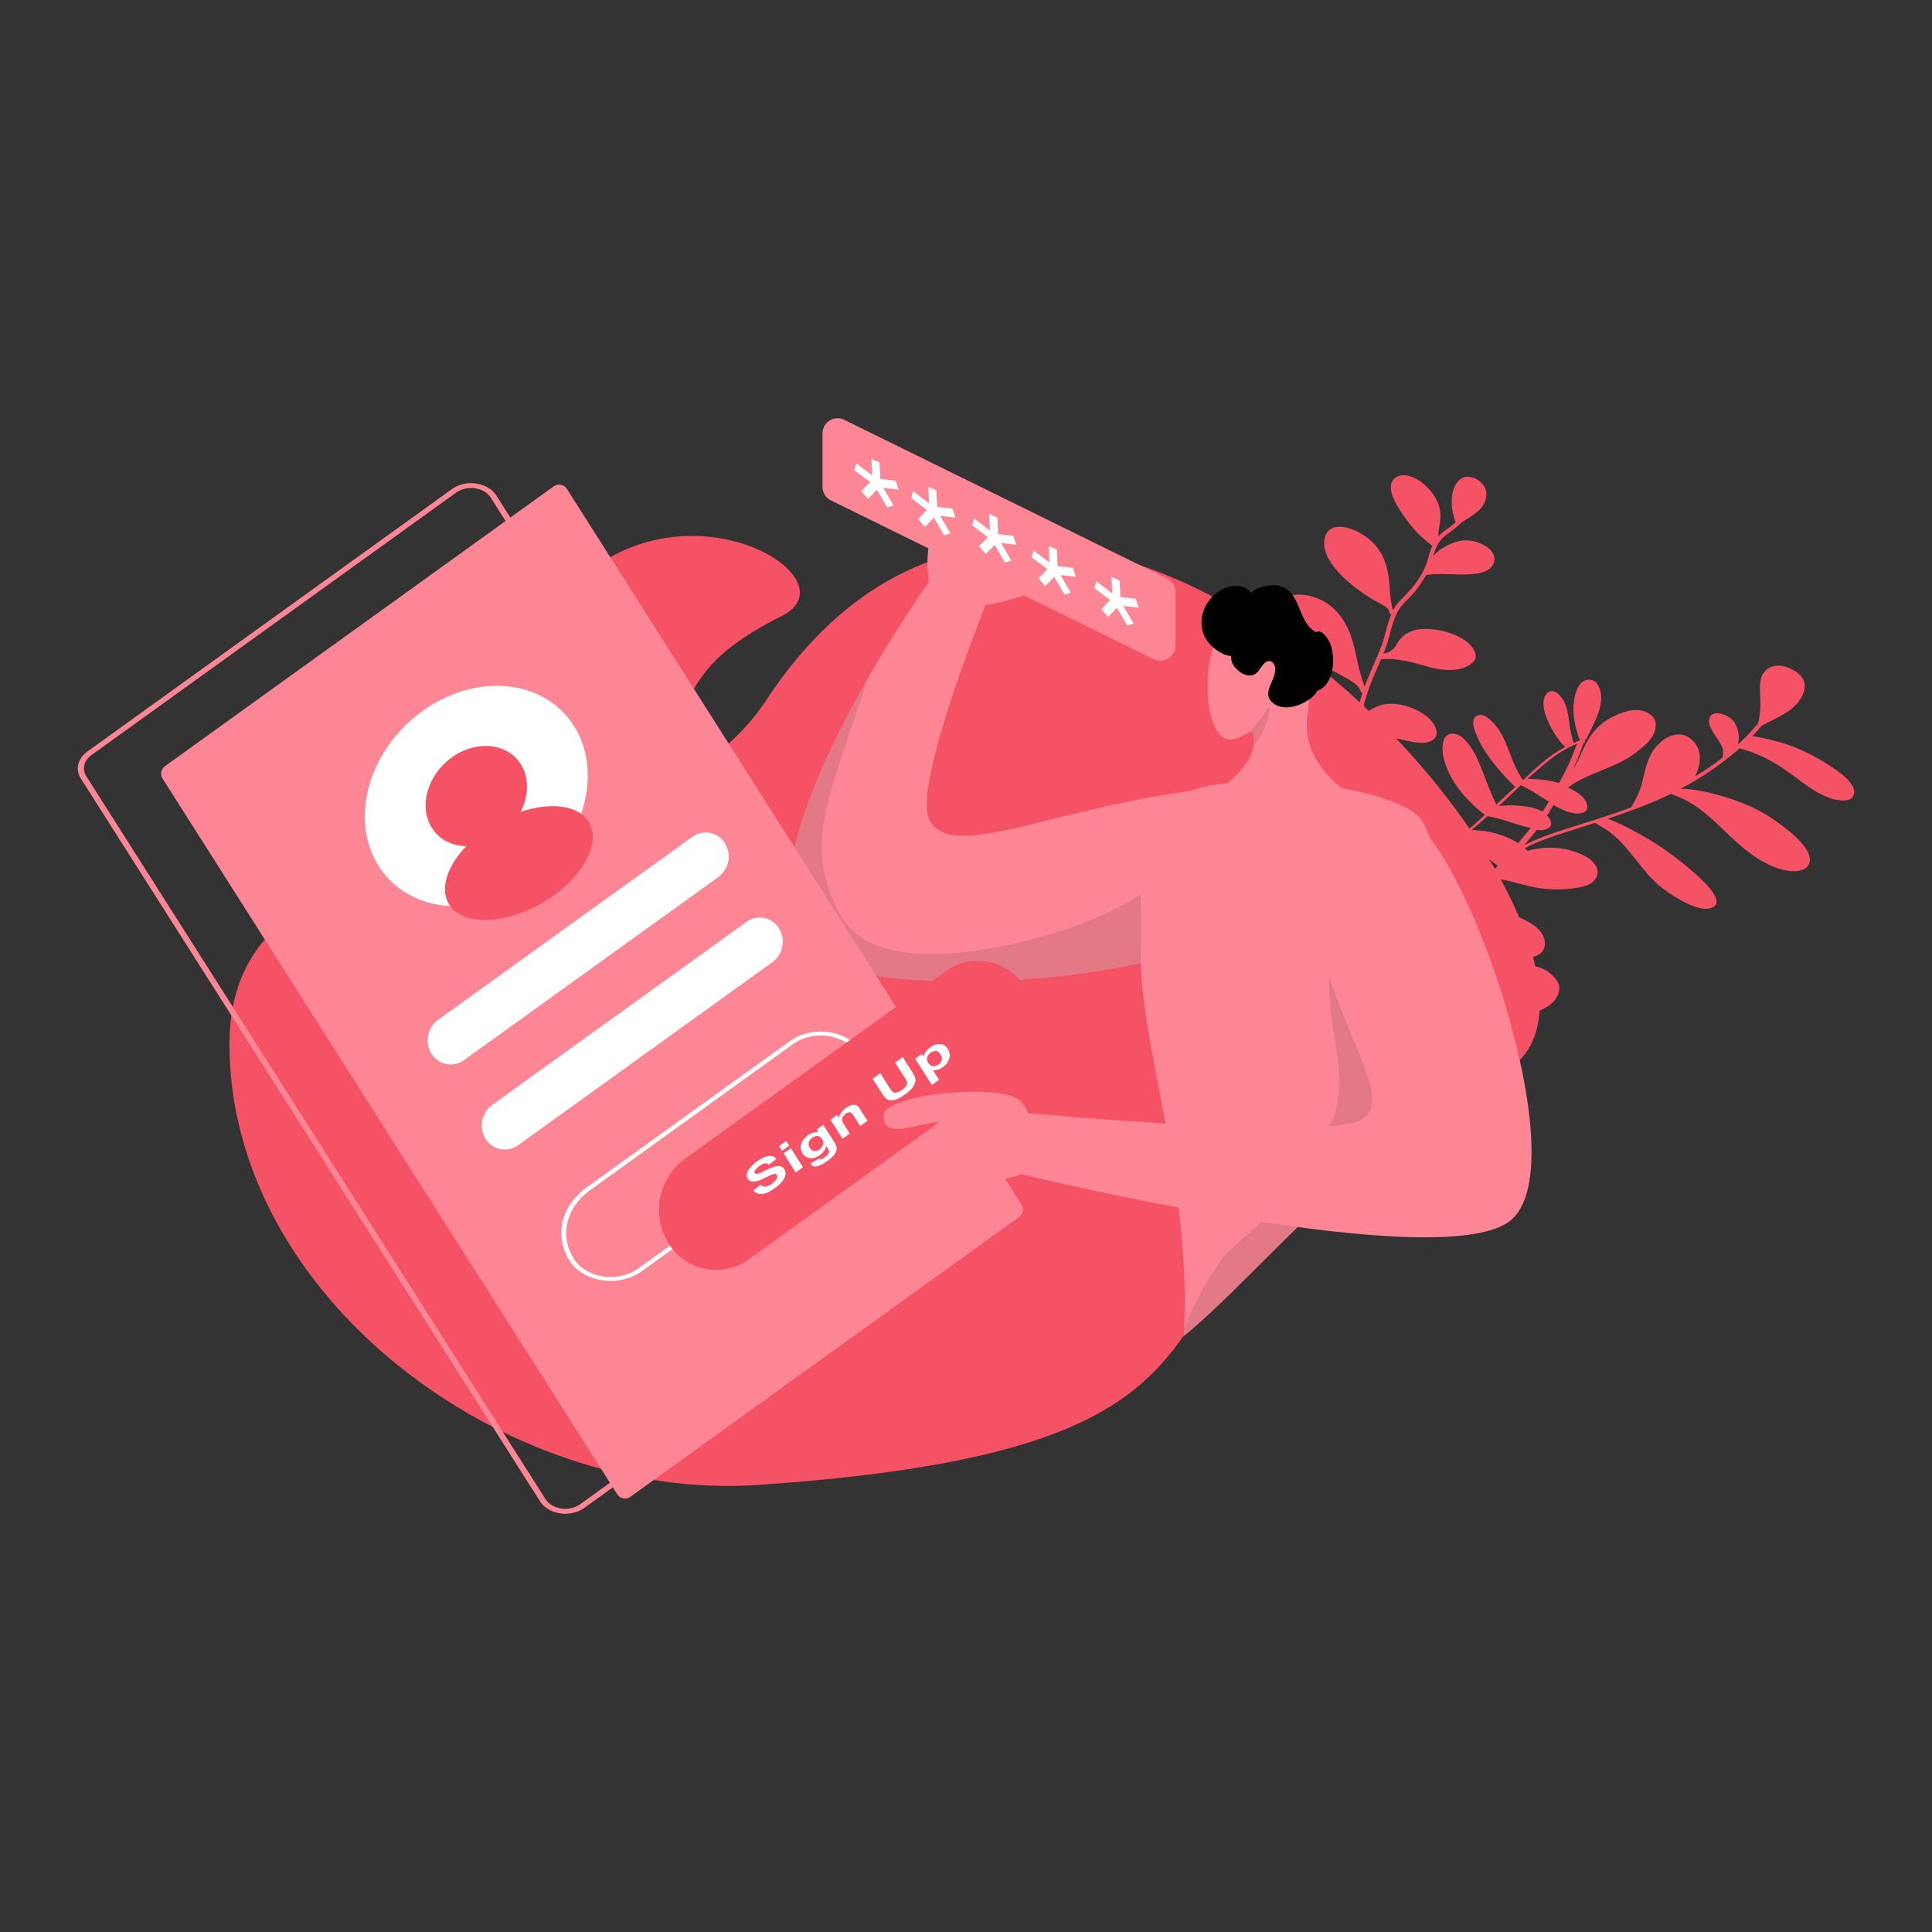 <svg xmlns="http://www.w3.org/2000/svg" viewBox="0 0 2000 2000" id="SignUpform">
  <rect x="0" y="0" width="2000" height="2000" fill="#333333" stroke="none"/>
  <defs>
    <clipPath id="a">
      <path fill="none" d="M1256.719 963.2c-34.4 51.542-380.844 79.806-425.875 16.471-69.6-97.8 130.844-377.3 130.844-377.3-2.586-13.359-3.068-45.653 7.456-58.255 15.942-19.155-7.773-37.347 6.98-41.479 18.96-5.291 34.153 12.62 67.183 21.577 19.569 5.252 16.837 56.619-1.664 85.37-6.585 10.2-19.164 11.132-19.164 11.132s-77.321 190.261-60.9 226.7c20.369 45.072 117.34-6.822 266.336-27.854 71.255-10.071 47.759 115.228 28.804 143.638Z"></path>
    </clipPath>
    <clipPath id="b">
      <path fill="none" d="M1225.557 1383.137c8.818-166.389-49.667-311.2-44.343-406.321 3.411-60.341-22.712-149.9 76.456-164.409 85.024-12.438 190.1 10.034 210.814 32.912 41.93 46.156 26.705 296.421-13.145 330.556-79.866 50.99-167.386 156.314-229.782 207.262Z"></path>
    </clipPath>
    <clipPath id="c">
      <path fill="none" d="M1458.657 848.333c57.161 24.13 173.557 352.544 106.649 413.727s-508.019-46.6-508.019-46.6c-12.638 5.047-44.185 11.582-58.62 3.605-21.724-12.054-8.355-38.971-15.183-52.68-8.753-17.629-71.281 22.037-68.761-12.108 1.57-20.194 102.939-31.493 134.65-18.7 11.339 4.559 14.611 16.748 14.611 16.748s314.181 29.1 346.892 6.125c40.451-28.462-60.943-131.077-45.165-247.07 9.71-71.299 61.562-76.323 92.946-63.047Z"></path>
    </clipPath>
    <clipPath id="d">
      <path fill="none" d="M1271.174 810.159s33.528-24.8 25.707-50.907c-2-6.855-17.137 12.462-30.781 4.1-18.636-11.5-23.129-77.778-2.08-112.262 13.061-21.373 58.984-34.193 73.96-19.634s20.881 76.614 15.723 107c-8.153 48.47 36.023 77.629 36.023 77.629s-73.378 58.727-91.847 107.471c-5.407 14.314-26.705-113.397-26.705-113.397Z"></path>
    </clipPath>
  </defs>
  <path fill="#F55266" fill-rule="evenodd" d="M785 1537.168C520.391 1555.184 237.543 1341.3 237.543 1081c0-260.314 419.413-149.376 555.466-355.976 325.983-494.673 984.086 301.343 752.728 390.186-463.572 177.89-125.995 378.706-760.737 421.958Z" class="colorf0eff4 svgShape"></path>
  <path fill="#F55266" d="M1508.019 1070.533c.141.694.5 1.343.647 2.037 1.169 6.505 1.915 10.928 1.142 16.612-1.851 12.15-10.343 23.924-5.434 39.313 5.288 21.808 32 35.068 39.186 13.45 4.12-14.28-2.893-31.66-10.737-47.433a181.136 181.136 0 0 0-15.045-24.217 60.05 60.05 0 0 0 18.021-4.029c1.215-.48 2.208-.916 3.423-1.4.344.173.911.3 1.255.475 10.592-4.491 19.28-8.847 30.053-11.69 18.529-5.331 42-10.673 43.753-30.5.186-6.291-5.579-12.612-11.609-17.2a37.911 37.911 0 0 0-27.753-5.84c-16.643 2.074-28.13 12.032-34.354 24.322-3.832 7.729-5.6 16.495-6.8 25.391-.266 4.381-1.3 9.155-.212 13.751-7.068 2.835-14.883 3.893-23.184 4.084a2.38 2.38 0 0 0-1.235 0 62.691 62.691 0 0 1-8.888-.414c-.678-13.577 4.858-26.212 9.706-39.192 1.583-5.122 3.732-10.115 4.283-15.756a52.532 52.532 0 0 0 13.118 2.228c8.219.546 15.207-4.2 12.075-12-5.6-10.443-25.013-15.52-35.539-17.536a107.58 107.58 0 0 0-27.089-.68 18.792 18.792 0 0 0-3.685.485c5.288-5.13 10.353-10.216 15.3-15.519 4.417-4.477 8.591-9.388 12.887-14.082 14.048 3.007 26.838 10.831 39.85 18.611 15.8 10.117 32.317 21.057 48.5 15.947 13.609-4.844 12.893-22.02-2.588-32.442-15.7-10.377-34.529-14.849-51.19-15.9a121.432 121.432 0 0 0-20.307.391c-.668.131-1.457.046-2.348.222l11.609-12.388c6.565-6.824 13.251-13.432 19.815-20.257.79.085 1.8.127 2.814.168 4.292.6 6.094.724 10.507 1.539 10.991 2.406 22.144 5.983 33.116 7.911a125.644 125.644 0 0 0 31.826 1.19c7.714-.8 15.873-1.682 22.253-4.862 11.544-5.881 12.668-19.331-3.785-28.839a80.328 80.328 0 0 0-46.721-8.359c-4.232.833-9.274 1.1-13.021 2.8l-3.156-2.987.446-.087c9.114-4.922 19.179-8.587 29.466-12.3 13.507-4.584 27.925-8.865 42.546-13.668 6.092 3.37 11.374 6.179 17.647 11.2 16.835 13.282 28.845 34.729 45.213 50.267 11.228 10.777 40.652 29.758 54.806 27.212 29.2-5.268-26.326-47.01-39.54-56.916-15.176-11.2-31.508-20.494-48.022-28.788a134.961 134.961 0 0 0-16.921-7.251c19.38-6.462 38.517-13.356 56.259-21.419 3.2-1.352 6.278-2.92 9.134-4.444l.344.172c2.165.777 4.675 1.726 6.962 2.718 3.644 1.207 11.111 5.269 12.609 6.177 29.121 17.116 47.321 46.965 78.974 62.861 13.317 7 30.118 11.388 40.751 5.205 17.564-15-21.329-42.943-39.217-54.573-16.939-10.375-35.3-17.1-53.575-21.923a170.567 170.567 0 0 0-27.956-5.319 55.569 55.569 0 0 0-8.887-.415 315.422 315.422 0 0 0 61.132-41.861c.91.3 1.923.343 2.833.645a131.313 131.313 0 0 1 15.383 5.39c12.913 5.394 22.708 11.4 34.4 19.924 14.468 10.38 29.016 22.668 46.262 26.97 5.992.985 12.875 1.794 16.906-1.164 3.465-3.087 4.238-8.772.658-13.839-4.934-7.928-13.717-13.9-22.033-19.474a198.717 198.717 0 0 0-23.7-13.614 163.391 163.391 0 0 0-31.149-11.906 215.533 215.533 0 0 0-26.174-5.67c3.222-3.521 6.443-7.041 9.544-10.778l.222-.044c13.388-7.447 29.1-12.946 38.04-24.807 3.607-5.04 6.749-10.469 6.349-17.365.149-9.891-14.138-18.623-24.4-19.729-10.729-1.5-18 4.506-20.6 12.233-2.74 9.68-.258 20.736-.953 30.975a74 74 0 0 1-1.873 14.319 1.608 1.608 0 0 0 .059 1.431c-3.748 4.346-7.5 8.692-11.691 13.125a122.952 122.952 0 0 1-9.724 9.131c1.867-6.381 1.224-13.711-2.557-20.9-2.344-5.071-8.112-8.746-13.8-10.512-12.833-3.486-16.382 5.631-11.146 15.423 3.922 7.887 12.52 17.5 12.192 23.1a32.049 32.049 0 0 1-.145 4.6 1.776 1.776 0 0 0-.042 1.691 266.211 266.211 0 0 1-28.6 19.582c3.609-7.686 6.288-16.151 3.865-25.775-2.16-8.715-11.082-18.022-21.61-17.393-9.86.5-16.484 5.892-21.853 11.759-10.88 11.042-12.7 29.438-16.855 42.764-1.868 6.381-4.99 12.287-8.233 17.976-.3.782-1.5 1.739-1.339 2.91-25.435 9.337-51.5 17.114-78.086 25.716-11.4 3.929-22.681 8.074-33.01 13.475 4.5-5.215 8.774-10.387 12.928-15.774 5.3.639 10.1-.065 13.142-2.588 3.362-2.827 1.889-8.549-2.421-12.271 2.209-3.562 4.641-7.167 6.729-10.946 11.617 6.613 22.809 11.143 31.639 7.481 7.474-3.877 1.752-14.536-6.1-19.724a68.639 68.639 0 0 0-10.463-5.878 85.1 85.1 0 0 1 12.254-7.7c19.12-10.018 41.9-15.7 58.309-28.8 8.265-6.438 17.522-13.312 19.777-23.858.732-3.992.978-8.851-2.562-12.964-13.454-12.985-31.742-4.574-42.091.35a57.791 57.791 0 0 0-22.1 19.264c-5.513 7.819-9.062 16.937-13.3 25.708a115.272 115.272 0 0 1-5.96 10.554c.527-.825.933-1.867 1.46-2.693 3.913-8.467 7.139-17.28 10.364-26.092.446-.088.547-.349.992-.436a1.436 1.436 0 0 0 .629-1.086 3.118 3.118 0 0 0-.505-1.344c.1-.26.2-.521.425-.565a1.374 1.374 0 0 0 1.54-.784c5.8-14.371 23.938-39.829 9.8-58.452a10.491 10.491 0 0 0-6.963-2.718c-6.741-.116-10.247 4.663-12.417 9.179-4.908 11.55-5.241 25.085-1.85 39.089a107.357 107.357 0 0 0 3.292 11.618c.485.867.525 1.821 1.233 2.644-2.208.915-4.294 2.048-6.5 2.963a120.336 120.336 0 0 1-4.581-20.985c-1.289-9.367-2.695-24.243-13.785-31.681a7.686 7.686 0 0 0-10.226 2.5c-4.661 6.69-2.461 16.359.934 25.07a91.8 91.8 0 0 0 11.889 21.231 56.1 56.1 0 0 0 6.837 7.793l.122.217c-3.4 1.873-6.8 3.745-9.864 5.79-11.586 7.573-21.412 16.964-31.137 26.094-.972.913-1.843 1.566-2.815 2.479-1.315-1.906-2.407-3.856-3.5-5.806a144.475 144.475 0 0 1-9.137-19.848c-4.4-11.4-10.587-30.386-25.359-39.984-4.735-3.157-9.96-1.888-11.966 1.153-3.264 5.212.092 12.97 2.719 19.428 4.73 11.095 12.253 21.88 20.648 32.013 4.956 5.759 9.791 11.3 15.294 16.711 1.275.952 2.347 2.425 3.723 3.116-6.483 6.087-13.189 12.217-19.895 18.348-6-12.046-9.823-22.84-14.612-35.366-4.628-11.355-9.4-23.4-19.574-33.186-8.275-7.27-17.529-5.689-19.923 1.517-4.443 11.939 1.154 27.673 8.676 41.1a118.407 118.407 0 0 0 17.557 22.519 158.961 158.961 0 0 0 12.726 11.685c1.154.735 2.206 1.731 3.359 2.466-3.14 2.783-6.381 5.826-9.521 8.609l-9.421 8.349c-.222.044-.445.088-.324.3-.223.044-.1.261-.1.261-2.391 1.914-4.882 4.088-7.273 6l-.223.043c-8.025-17.421-17.629-35.012-32.214-50.9-6.717-7.577-14.222-15.239-23.43-20.642-10.24-5.921-25.947-11.006-27.373.579-.534 11.41 8.1 21.976 18.584 30.976-7-3.672-14.512-6.042-21.6-6.33a16.492 16.492 0 0 0-17.24 14.7c-.659 16.486 16.194 32.89 28.148 47.614 6.494 7.62 12.46 16.067 12.415 23.051a27.746 27.746 0 0 1-1.078 6.466c-.3.781-.953 1.39-.467 2.256a2.168 2.168 0 0 0 1.4 1.168 12.53 12.53 0 0 0-1.5 1.739c-4.414 1.831-8.122 4.485-8.712 9.171a3.421 3.421 0 0 1-.163 1.475 5.935 5.935 0 0 1-.953 1.391 96.225 96.225 0 0 0-5.695 8.818c.859-11.714 2.163-23.516-2.748-36.259-7.738-21.326-29.629-42.752-36.073-62.649-3.252-10.664-2.254-19.039-3.117-28.97 1.133.257 2.126-.178 2.309-1.177.568-2.517 1.036-4.773 1.726-7.074 2.111-8.594 3.857-15.191 6.536-23.655 1.481-4.862 3.185-9.767 4.89-14.673l.222-.044a64.181 64.181 0 0 1 9.5-1.148c6.034-.707 20.53-.434 27.433.853 14.333 1.748 32.285 9.518 42.636 1.948 7.718-6.09 1.228-19-8.93-25.661-11.919-8.477-26.8-12.523-39.208-11.282-9.172.844-16.059 5.326-22.5 9.721a70.538 70.538 0 0 1-3.5 2.133c1.32-6.032 2.418-12.021 3.9-16.882 4-14.5 10.406-27.785 16.125-41.418 1.134.258 2.126-.178 3.139-.137 2.692-.049 5.385-.1 7.976.113a135.7 135.7 0 0 1 23.179 3.855c9.19 2.279 18.541 5.73 27.792 6.8 13.1 1.75 26.037-.316 33.472-7.793 6.869-7.606-2.031-19.083-12.939-24.872-11.151-6.223-23.5-8.843-34.857-9.252-16.641-.572-26.364 5.912-32.507 17.464-1.682 2.736-5.795 6.432-9.136 7.09a19.912 19.912 0 0 1-3.665.962c1.034-2.127 1.724-4.428 2.637-6.772 5.132-14.24 6.216-28.644 15.012-41.2 4.681-6.213 14.668-14.433 19.614-22.382 2.432-3.605 4.864-7.211 6.952-10.989 15.388-2.549 34.842.836 51.931-1.326 6.358-1.011 12.676-2.976 16.081-7.5 6.91-9.3.419-19.565-14.053-24.653-15.4-5.866-28.061.234-38.027 6.284a40.9 40.9 0 0 0-8.549 7.7 75.138 75.138 0 0 1 3-8.769c2.454-5.775 5.453-9.252 10.558-13.383a118.834 118.834 0 0 0 15.963-13 112.936 112.936 0 0 0 10.937-6.964c4.578-3.306 9.156-6.613 11.65-11.433 3.548-6.471 5.255-16.669-4.032-23.98-5.119-4.283-12.812-5.655-17.672-3.736-11.646 6.141-13.015 24.45-9.765 37.76q1.18 4.1 2.363 8.194l.121.216c-2.168 1.87-4.335 3.74-6.624 5.393a64.523 64.523 0 0 0-11.183 9.177c-.2-7.417 2.623-15.188 2.062-23.255-.416-12.666-9.881-26.917-23.6-35.521-17.141-9.853-30.752-2.363-27.078 13.028 1.533 7.155 5.982 14.216 10.31 21.061 5.137 7.406 10.618 14.986 17.416 21.825 3.4 3.42 7.122 6.535 10.966 9.867a25.541 25.541 0 0 0 3.7 2.639c-2.372 5.037-3.591 10.808-5.276 16.191a78.09 78.09 0 0 1-11.758 22.278c-4.52 7.384-14.406 15.344-20.364 23.251a28.487 28.487 0 0 0-2.939 4.909 4.066 4.066 0 0 0-.951-1.256c-2.563-10.319-2.536-20.426-3.743-30.531-1.89-18.389-9.428-37.589-31.913-49.037-10.1-5.227-23.236-7.932-29.942-1.8-7.557 7.26-6.332 20.488.524 31.4 9.646 15.9 26.582 28.92 43.419 39.555 6.8 4.194 12.953 6.35 17.4 10.765l.243.433a27.167 27.167 0 0 0 1.293 4.075 1.957 1.957 0 0 0 1.5.908c-4.4 10.246-6.271 21.919-9.9 31.774-5.457 14.544-12.29 28.4-17.746 42.939-.627-1.56-1.414-4.291-2.041-5.851a208.049 208.049 0 0 1-6.158-23.8c-4.459-20.769-10.7-46.48-36.52-59.915-33.779-15.718-60.943 3.34-39 34.135 12.034 16.632 31.056 28.521 50 38.5 9.552 5.575 19.956 10.021 26.511 16.427a23.643 23.643 0 0 1 2.77 4.506c.485.866.4 1.6 1.213 2.166l1.032.518c-.385 1.52-.994 3.082-1.38 4.6-3.165 10.244-4.834 21.4-7.311 31.985a54.01 54.01 0 0 1-2.374 7.683c-.223.044-.1.261-.2.521-.609 1.563-.995 3.082-1.6 4.645-10.843-12.3-16.764-27.726-27.322-41.281-10.378-11.908-26.5-24.366-42.235-24.636-23.121.222-7.392 30.077 5.354 42.239 10.42 10.215 23.756 17.691 37.439 22.694 1.575 5.463 3.6 10.837 5.738 16.429-1.538-1.862-3.3-3.681-4.835-5.543-4.35-4.675-14.767-17.537-21.166-14.833-6.016 3.83 3.795 15.608 9.805 19.716a60.145 60.145 0 0 0 18.923 9.5l.222-.044a80.434 80.434 0 0 1 3.431 14.959 108.811 108.811 0 0 1 .842 12.1c-.465-.389-1.052-1-1.517-1.384-2.226-2.208-4.229-4.459-6.231-6.711-4.593-5.109-8.739-10.3-14.526-14.457-10.785-8.219-20.244-3.471-12.943 7.358 5.623 8.273 16.229 12.2 25.317 14.738 1.822.6 6.376 2.112 8.48 4.1l.121.217c.466.389.708.823 1.174 1.212.5 9.282 1.91 18.866 7.814 28.527 11.162 19.93 29.268 39.455 33.222 58.881 2.5 14.179-.952 28.328-.214 43.335.271 17.265 4.287 35.475 5.125 52.868.342 2.819.684 5.638 1.128 8.2q-9.012-10.133-19-19.35c-13.758-12.2-27.739-24.364-40.728-36.959a11.625 11.625 0 0 1 .752-3.515 47.17 47.17 0 0 1 5.434-12.375c6-9.6 19.956-19.563 22.538-33.059 4.1-17.4-17.876-30.154-34.118-23.829-14.2 6.884-14.109 25.146-12.7 40.022a114.926 114.926 0 0 0 3.671 18.038l-1.76-1.818c-9.164-9.741-17.9-20.046-26.966-30.048-.04-.954-.99-2.21-1.374-3.337a43.43 43.43 0 0 1-3.214-7.064c-3.133-7.8-5.8-20.506-5.669-28.227-.271-17.265 10.307-30.171 5.927-49.031-2.158-11.361-15.509-27.252-28.026-20.458-3.949 2.22-5.8 6.432-7.437 10.123-2.657 6.3-3.593 13.455-3.4 20.872a93.489 93.489 0 0 0 6.7 31.392 154.334 154.334 0 0 0 8.631 18.5c-16.288-13.629-34.075-25.52-50.222-38.456a1.759 1.759 0 0 0-.181-1.648 26.6 26.6 0 0 1-.624-4.207c-.281-4.033.291-11.843 2.258-15.838 7.259-14.417 15.529-28.793 14.671-46.663-.531-20.821-6.479-55.728-35.522-68.29-19.876-8.112-28.9 7.133-28.987 21.1-1.455 24.338 11.989 50.554 23.026 75.56 4.467 10.185 7.842 18.419 11.378 27.825a153.667 153.667 0 0 1-11.855-12.338c-10.276-12.167-17.516-24.211-26.171-37.9-7.482-12.477-15.855-24.779-23.337-37.256-1.455-2.6-2.81-5.46-4.266-8.06a1.38 1.38 0 0 0-.2-2.125c-10.58-11.386-17.092-22.13-26.578-34.213-14.463-18.318-31.294-36.892-52.6-49.773-9.451-5.836-19.715-6.942-23.2.96-2.089 6.425 1.61 14.355 5.168 21.592 3.761 6.716 7.866 13.6 13.287 19.752 8.84 10.045 19.645 18.742 30.876 26.873a270.885 270.885 0 0 0 41.081 23.9l14.087 6.607a2.472 2.472 0 0 0 1.133.258c4.833 8.188 10.456 16.461 15.511 24.606a36.314 36.314 0 0 1-4.311-1.076 103.47 103.47 0 0 1-20.18-7.331c-23.255-11.055-44.946-27.71-70.41-35.2-4.878-1.2-9.96-1.887-13.706-.187a9.671 9.671 0 0 0-4.665 11.982c3.333 9.927 13.895 18.19 23.811 24.415 23.05 14.223 49.727 23.883 73.84 23.224 8.078-.148 16.016-.989 22.759-3.519l.223-.044c7.341 11.784 14.9 23.523 24.229 34.435 8.031 9.483 17.7 17.921 27.678 25.578a71.348 71.348 0 0 0 4.755 3.633c-11.558-2.534-22.3-7.153-34.429-12.463-12.467-5.482-24.915-10.488-37.788-14.928-15.363-4.913-32.243-11.21-46.518-8.881-8.687 1.711-10.474 10-4.305 17.925 5.6 7.8 14.932 13.416 23.35 18.733a159.534 159.534 0 0 0 45.783 18.165c16.214 3.783 32.349 5.657 47.695 4.8 10.529-.629 21.381-1.563 30.676-4.837.223-.044.1-.26.1-.26 12.525 9.56 24.827 19.164 35.368 29.6q9.681 10 18.693 20.131a234.369 234.369 0 0 1-47.026-7.578c-21.761-4.855-48.762-14.211-63.408-1.947-9.035 6.83-5.441 20.313 6.5 29.267 11.473 8.564 25.42 11.831 38.154 12.932 19.738 2.127 36.1-3.981 50.38-11.6 6.157-3.136 13.954-7.317 19.28-8.847a16.14 16.14 0 0 1 4.677-.92l1.337-.264c4.005 4.5 8.355 9.179 12.583 13.638 1.639 1.6 3.055 3.247 4.572 4.632l.243.433c.242.433.586.606 1.274.952l6.677 6.622a1.618 1.618 0 0 0 .5 1.344 4.5 4.5 0 0 0 1.72.864c10.764 10.388 22.074 20.428 33.607 30.424a286.51 286.51 0 0 1 27.757 27.486c.465.389.829 1.039 1.416 1.645a4.344 4.344 0 0 1-.042 1.692c-1.407 14.709 1.032 30.1 3.592 45.714-9.379 6.657-25.858 4.61-38.615 8.324-8.87 2.709-16 9.4-15.5 18.686.317 10.28 8.427 21.672 19.922 28.067 15.765 9.163 30.935 1.366 33.7-10.483 2.557-8.681 3.191-17.705 3.927-26.99 2.341 10.363 4.58 20.986 5.565 31.134 1.571 10.755 0 21.646.26 33.141.3 1.865-.185 3.644.563 5.421 1.193 1.69 4.21 1.336 3.907-.528-.724-6.593.133-15.66.26-23.382a222.319 222.319 0 0 0-1.623-22.771c-1.51-11.969-4.943-24.281-7.364-36.552l.245-2.213a.781.781 0 0 0-.141-.694c2-.395 1.984-.872 3.321-1.135 7.431-2.184 15.166-2.5 23.385-1.958-.3.781-.042 1.692-.467 2.256-.265 1.736-.67 2.778-.853 3.776-1.867 6.381-4.888 12.027-7.788 17.889-5.393 10.683-11.476 23.666-2.456 38 15.065 24.694 43.979 20.685 37.8-3.594-2.926-13.615-14.314-28.209-18.638-40.346-1.453-5.246-1.816-8.542-.557-13.36a12.228 12.228 0 0 1 1.2-3.6c7.227.983 14.353 2.225 21.8 3.164a85.92 85.92 0 0 0 11.011.722Zm-130.493-296.607c-.889-2.47-1.556-4.985-2.323-7.239 1.821.6 3.866 1.163 5.566 1.55 4.21 1.336 7.044 1.98 10.4 4.446l.122.216.344.173c.931.779 1.537 1.862 2.569 2.38-.1.261.02.478-.2.521a265.633 265.633 0 0 0-7.327 26.217c-.1.26.02.477-.2.521-1.292-9.367-5.294-19.162-8.951-28.785Zm82.318 226.479c2.45-.482 11.783-.155 14.05.361a52.6 52.6 0 0 1 6.458 1.374 39.192 39.192 0 0 0-5.54 17.927 33.79 33.79 0 0 0-7.993-5.882 52.082 52.082 0 0 0-17.568-6.643l-.122-.217c1.824-2.042 3.647-4.085 5.592-5.911l.223-.044a17.749 17.749 0 0 1 4.9-.965Zm66.4-79.7a119.938 119.938 0 0 0-8.24-27.962 188.37 188.37 0 0 0-8.471-17.333 21.36 21.36 0 0 0-1.921-2.989l3.586-2.871c8.48 4.1 15.987 9.119 24.445 15.391 4.634 3.417 9.632 7.484 14.954 11.246-7.96 8.305-16.266 16.434-24.35 24.52Zm82.3-137.426a135.325 135.325 0 0 1 19.95-11.625c1.438-.523 2.532-1.22 3.969-1.743-2.535 6.512-4.949 13.241-7.828 19.58s-6.1 12.506-9.327 18.673a1.437 1.437 0 0 0-.628 1.086c-.2.521-.527.825-.73 1.346a94.675 94.675 0 0 0-22.167-3.813c-3.6-.253-6.984-.549-10.466-.585 9.096-8.043 17.969-16.043 27.227-22.917Zm-34.359 29.621c8.218 3.193 18.518 10.545 29.223 16.856-2.209 3.561-4.2 7.079-6.526 10.424a41.859 41.859 0 0 0-12.651-4.484 107.066 107.066 0 0 0-32.615-1.275c7.456-7.005 15.235-14.309 22.569-21.521Zm-36.75 34.174a26.586 26.586 0 0 0 2.269-2.13c1.478.431 3.158.34 4.636.771 5.668 1.289 11.578 3.012 17.266 4.778 6.255 1.895 14.918 5 22.954 6.545-4.154 5.388-8.653 10.6-13.151 15.818-5.666-3.936-12.062-6.525-18.438-8.637a87.744 87.744 0 0 0-17.914-4.169c-3.948-.426-7.774-.634-11.6-.843q7.323-6.137 13.978-12.138Zm-77.9 51.657c3.79-6.038 7.56-12.553 9.63-19.454 2.063 3.682 4.125 7.365 6.532 11.221a233.9 233.9 0 0 0-20.541 16.311q2.187-4.044 4.377-8.083ZM1453 914.443a227.531 227.531 0 0 1 25.079-20.572 203.16 203.16 0 0 0 24.721 30.009c3.156 2.987 6.656 6.146 9.914 8.872a8.225 8.225 0 0 0 1.275.951c-5.268 5.607-10.415 11.431-15.561 17.255a1.392 1.392 0 0 0-1.337.263 1.2 1.2 0 0 0-.487 1.78c-2.9 3.216-5.572 6.388-8.591 9.388-2.18-9.192-3.914-18.471-8.341-27.7-5.539-11.659-14.704-21.399-26.672-20.246Zm-19.077 91.787c-1.16-19.735-5.661-38.812-5.2-57.423.062-1.214 0-2.646.064-3.86 2.368.255 2.674-3.173 3.85-4.607 1.358-2.432 2.837-4.647 4.317-6.863 2.04 5.852 6.227 12 10.819 17.112 6.352 6.927 15.359 10.2 23.394 14.395a34.234 34.234 0 0 1 4.391 2.984c.121.216.587.606.708.822.344.173.951 1.256 1.295 1.429a7.773 7.773 0 0 1 1.092 1.95c-8.186 8.346-17.059 16.347-25.467 24.737a77.618 77.618 0 0 0 .013-18.523c-.624-4.207-1.613-9.063-5.153-13.176-2.589-2.858-7.448-3.585-9.494-1.5-2.168 1.87-2.15 4.993-2.253 7.9.34 5.465 2.037 11.145 4.057 16.519a94.961 94.961 0 0 1 4.06 13.873 18.5 18.5 0 0 1 .483 3.512q-4.984 5.672-9.6 11.993c-.387-3.772-.992-7.504-1.374-11.274Zm9.252 57.587a29.671 29.671 0 0 0-4.435 1.354l-.223.044c-1.653-10.017-3.021-21.292-3.582-29.36a22.462 22.462 0 0 1 .023-4.815 1.523 1.523 0 0 0 1.154.735c1.821.6 3.118-.614 2.148-2.347-.384-1.127-.545-2.3-.929-3.425.891-.175 1.539-.784 1.276-1.694.223-.044.223-.044.567.129a29.411 29.411 0 0 1 6.559 1.114c4.21 1.335 11.779 5.137 17.69 6.859 3.987 1.38 8.5 1.934 11.721 1.06a50.214 50.214 0 0 0 1.574 8.108 69 69 0 0 0 10.936 22.621c.243.433.708.822.951 1.255-14.472-2.441-32.327-5.18-45.428-1.638Z" class="colordad8e4 svgShape"></path>
  <path fill="#F55266" fill-rule="evenodd" d="M559.984 801.263c-91.227 21.546-228.255 99.852-259.824-45.163-21.627-99.361 235.2-90.877 288.54-145.93 117.338-121.106 297.943-11.542 220.715 27.39-154.746 77.972-30.591 112.007-249.431 163.703Z" class="colorf0eff4 svgShape"></path>
  <path fill="#fc8694" fill-rule="evenodd" d="M1256.719 963.2c-34.4 51.542-380.844 79.806-425.875 16.471-69.6-97.8 130.844-377.3 130.844-377.3-2.586-13.359-3.068-45.653 7.456-58.255 15.942-19.155-7.773-37.347 6.98-41.479 18.96-5.291 34.153 12.62 67.183 21.577 19.569 5.252 16.837 56.619-1.664 85.37-6.585 10.2-19.164 11.132-19.164 11.132s-77.321 190.261-60.9 226.7c20.369 45.072 117.34-6.822 266.336-27.854 71.255-10.071 47.759 115.228 28.804 143.638Z" class="colorffc197 svgShape"></path>
  <g fill-rule="evenodd" clip-path="url(#a)" fill="#000000" class="color000000 svgShape">
    <path fill="#fc8694" d="M1065.05 823.951c13.042 10 16.122 33.684 18.334 48.5 2.347 15.658 1.633 31.732-3.6 46.826-7.867 22.721-24.188 41.3-30.894 64.432-4.981 17.211-3.79 36.607 2.046 53.5a69.757 69.757 0 0 0 12.153 21.688c31.517 37.987 96.417 23.807 136.217 10.451 44.789-15.033 89.03-43.674 112.142-86.149 35.855-65.853 3.33-147.088-58.44-183.606a176.411 176.411 0 0 0-80.433-23.886c-33.661-1.767-68.222 4.619-97.307 22.034Z" class="colorfe9400 svgShape"></path>
    <path fill-opacity=".1" d="M934.013 614.661c-22.379 42.229-51.247 134.567-66.305 179.633-19.218 57.862-26.872 101.722 2.662 153.535 34.942 61.472 151.58 37.446 208.651 21.655a449.095 449.095 0 0 0 37.271-12.113 367.217 367.217 0 0 0 50.166-22.745c33.278-18.6 61.064-44.159 85.939-72.82 7.155-8.219 13.561-17.2 21.132-25.017 2.246-2.337 5.657-5.782 9.318-5.357 6.156.707 7.571 12.063 8.4 16.481 3.162 18.3 2.912 37.421 1.664 55.881-4.908 72.962-28.618 145.848-93.843 185.7-40.266 24.618-90.432 32.271-136.355 39.01-45.84 6.722-94.093 12.8-140.515 8.569-82.862-7.554-170.3-43.56-215.639-117.046-52.411-85.127-28.285-198.894 14.727-282.627 10.732-20.874 23.128-40.949 37.854-59.243 28.7-35.649 67.137-68.1 112.478-78.985Z" fill="#000000" class="color000000 svgShape"></path>
  </g>
  <path fill="#fc8694" fill-rule="evenodd" d="M513.742 512.939C509.659 506.513 501.9 501.9 493 500.6a34.559 34.559 0 0 0-25.059 5.641L90.248 778.111c-9.791 7.048-12.487 18.494-6.543 27.851l475.32 748.2c4.142 6.521 11.837 11.037 20.8 12.435a34.559 34.559 0 0 0 25.059-5.641l377.691-271.871c9.791-7.048 12.487-18.494 6.542-27.851Zm-5.676 2.3 475.379 748.3c4.624 7.278 2.538 16.218-5.165 21.763l-377.69 271.87a27.431 27.431 0 0 1-19.611 4.474c-7.033-1-13.036-4.666-16.278-9.769L89.382 803.666c-4.684-7.372-2.6-16.312 5.1-21.857l377.689-271.87a27.427 27.427 0 0 1 19.611-4.473c7.099 1.091 13.042 4.665 16.284 9.768Z" class="color77536f svgShape"></path>
  <path fill="#fc8694" fill-rule="evenodd" d="M586.834 506.112a9.339 9.339 0 0 0-6.261-4.24 9.661 9.661 0 0 0-7.3 1.547L170.739 793.17a9.537 9.537 0 0 0-2.419 12.874l470.669 740.885a9.108 9.108 0 0 0 6.2 4.149 9.237 9.237 0 0 0 7.305-1.547l402.529-289.751a9.439 9.439 0 0 0 2.477-12.78Z" class="colora9a5c6 svgShape"></path>
  <path fill="#ffffff" fill-rule="evenodd" d="M892.1 1088.719c-6.7-10.542-19.156-18.025-33.761-20.171s-29.595 1.222-40.632 9.166L607.394 1229.1c-26.8 19.289-34.023 50.424-17.731 76.068 6.7 10.542 19.15 18.015 33.754 20.16s29.595-1.221 40.581-9.128l210.363-151.426c26.745-19.249 34.029-50.411 17.739-76.055Zm-4.536 1.809.006.01c15.254 24.01 8.432 53.192-16.618 71.224l-210.365 151.425c-9.8 7.058-23.218 10.083-36.258 8.164-12.987-1.957-24.157-8.588-30.137-18-15.253-24.009-8.432-53.191 16.619-71.224L821.175 1080.7c9.8-7.057 23.218-10.083 36.2-8.136 13.038 1.921 24.209 8.552 30.188 17.964Z" class="colorffffff svgShape"></path>
  <path fill="#F55266" fill-rule="evenodd" d="M1061.28 1021.52a57.888 57.888 0 0 0-82.68-15.92l-269.135 193.726a65.579 65.579 0 0 0-17.036 88.43 57.862 57.862 0 0 0 82.681 15.923l269.134-193.729a65.631 65.631 0 0 0 17.044-88.418Z" class="color77536f svgShape"></path>
  <path fill="#ffffff" fill-rule="evenodd" d="M750.226 872.607a23.367 23.367 0 0 0-33.4-6.415l-263.118 189.4a26.325 26.325 0 0 0-6.853 35.494 23.367 23.367 0 0 0 33.346 6.447L743.373 908.1a26.318 26.318 0 0 0 6.856-35.488ZM806.212 960.712a23.368 23.368 0 0 0-33.4-6.416L509.693 1143.7a26.325 26.325 0 0 0-6.853 35.494 23.368 23.368 0 0 0 33.346 6.448l263.17-189.436a26.319 26.319 0 0 0 6.856-35.489Z" class="colorffffff svgShape"></path>
  <g fill="#ffffff" class="colorffffff svgShape">
    <path d="m779.756 1232.47 7.349-6.064a6.67 6.67 0 0 0 5.324 1.945 13.74 13.74 0 0 0 6.522-2.889 15.563 15.563 0 0 0 5.037-5.225c.788-1.651.877-3.005.247-4a2.321 2.321 0 0 0-1.87-1.078 8.677 8.677 0 0 0-3.589.881c-1.03.432-3.392 1.565-7.068 3.334-4.68 2.336-8.211 3.588-10.616 3.721-3.344.24-5.67-.716-7.042-2.875a7.084 7.084 0 0 1-.806-5.1 14.564 14.564 0 0 1 3.126-6.274 35.781 35.781 0 0 1 7.1-6.453q7.382-5.313 12.52-5.761c3.425-.3 5.968.811 7.664 3.2l-7.692 5.9a4.906 4.906 0 0 0-4.108-1.428 13.261 13.261 0 0 0-5.586 2.68 15.594 15.594 0 0 0-4.739 4.855 2.327 2.327 0 0 0-.2 2.572 2.215 2.215 0 0 0 2.237.814c1.376-.165 4.18-1.255 8.386-3.4a63.208 63.208 0 0 1 9.8-4.166 12.162 12.162 0 0 1 6.065-.342 7.006 7.006 0 0 1 4.289 3.207 7.887 7.887 0 0 1 .918 5.736 14.7 14.7 0 0 1-3.375 6.814 39.326 39.326 0 0 1-7.83 7.08c-4.961 3.572-9.238 5.516-12.893 5.826a10.63 10.63 0 0 1-9.17-3.51ZM809.515 1191.341l-3.058-4.814 7.483-5.386 3.058 4.814Zm14.213 22.373L811.2 1194l7.483-5.386 12.526 19.717ZM839.015 1204.567l9.013-5.4a1.939 1.939 0 0 0 1.876.713 9.228 9.228 0 0 0 3.735-1.864 16.3 16.3 0 0 0 4.01-3.763 3.851 3.851 0 0 0 .632-2.363 6.492 6.492 0 0 0-1.164-2.671l-1.821-2.867a15.665 15.665 0 0 1-6.435 9.275c-3.823 2.751-7.552 3.784-11.165 3.135a9.909 9.909 0 0 1-6.849-4.716 10.974 10.974 0 0 1-1.333-10.029 17.739 17.739 0 0 1 6.836-8.738 14.608 14.608 0 0 1 10.686-3.049l-1.754-2.761 7-5.035 11.244 17.7a15.442 15.442 0 0 1 2.492 5.789 8.961 8.961 0 0 1-.586 4.4 16.322 16.322 0 0 1-3.018 4.391 37.26 37.26 0 0 1-5.944 5.1c-4.8 3.455-8.575 5.348-11.31 5.614-2.712.3-4.651-.418-5.776-2.188a5.008 5.008 0 0 1-.369-.673Zm-.661-16.341c1.327 2.088 2.863 3.2 4.672 3.343a7.963 7.963 0 0 0 5.233-1.652 9.66 9.66 0 0 0 3.692-4.824 6.543 6.543 0 0 0-.941-5.772c-1.3-2.053-2.881-3.136-4.69-3.278a8.539 8.539 0 0 0-5.54 1.821 9.027 9.027 0 0 0-3.511 4.643 6.758 6.758 0 0 0 1.085 5.719ZM897.948 1160.289l-7.483 5.386-6.387-10.053q-2.023-3.186-3.119-3.79a3.956 3.956 0 0 0-2.468-.339 7.251 7.251 0 0 0-2.94 1.342 10.472 10.472 0 0 0-3.025 3.261 5.59 5.59 0 0 0-.855 3.505 14.631 14.631 0 0 0 2.309 4.94l5.667 8.921-7.483 5.387-12.526-19.718 6.954-5.006 1.845 2.9a17.784 17.784 0 0 1 7.2-10.031 20.884 20.884 0 0 1 4.938-2.677 10.06 10.06 0 0 1 4.1-.632 5.888 5.888 0 0 1 2.858 1.141 12.53 12.53 0 0 1 2.634 3.211ZM903.41 1116.738l7.89-5.679 9.355 14.726a26.976 26.976 0 0 0 3.163 4.326 5.309 5.309 0 0 0 4.149.934 17.875 17.875 0 0 0 10.271-7.342 5.109 5.109 0 0 0 .591-3.829 24.227 24.227 0 0 0-2.6-4.836l-9.557-15.045 7.889-5.679 9.063 14.266c2.069 3.256 3.35 5.739 3.757 7.406a8.765 8.765 0 0 1-.159 5.067 18.123 18.123 0 0 1-3.22 5.568 37.305 37.305 0 0 1-6.966 6.2c-3.741 2.693-6.727 4.43-9.084 5.2a14.264 14.264 0 0 1-6.016.978 7.921 7.921 0 0 1-4.171-1.434 27.162 27.162 0 0 1-5.158-6.347ZM947.36 1095.987l7-5.035 1.844 2.9a12.643 12.643 0 0 1 2.131-5.042 17.5 17.5 0 0 1 4.539-4.609 15.792 15.792 0 0 1 10.087-3.34c3.443.1 6.178 1.8 8.2 4.981a11.541 11.541 0 0 1 1.423 10.17 17.4 17.4 0 0 1-6.687 8.785 16.547 16.547 0 0 1-4.634 2.407 17.132 17.132 0 0 1-5.443.668l6.319 9.948-7.483 5.386Zm13.451 4.195c1.416 2.23 3.1 3.39 5.037 3.544a8.318 8.318 0 0 0 5.607-1.715 8.616 8.616 0 0 0 3.407-4.619c.532-1.776.089-3.778-1.3-5.973-1.327-2.088-2.863-3.2-4.7-3.379a8.174 8.174 0 0 0-5.377 1.7 9.15 9.15 0 0 0-3.61 4.766 6.529 6.529 0 0 0 .936 5.676Z" fill="#ffffff" class="color000000 svgShape"></path>
  </g>
  <ellipse cx="493.071" cy="824.031" fill="#ffffff" rx="124.899" ry="103.561" transform="rotate(-43.2 493.07 824.03)" class="colorffffff svgShape"></ellipse>
  <path fill="#F55266" fill-rule="evenodd" d="M482.619 875.921c-14.591-.221-27.744-6.623-35.476-18.794-14.017-22.064-4.866-54.789 20.482-73.036s57.4-15.164 71.414 6.9c9.066 14.271 8.325 33.034-.044 49.4 34.363-11.562 65.112-5.833 72.865 15.515 9.073 25.067-17.052 62.257-58.26 82.973s-82.157 17.222-91.229-7.845c-5.66-15.934 2.729-36.734 20.248-55.113Z" class="colord1cfe1 svgShape"></path>
  <path fill="#fc8694" fill-rule="evenodd" d="M1225.557 1383.137c8.818-166.389-49.667-311.2-44.343-406.321 3.411-60.341-22.712-149.9 76.456-164.409 85.024-12.438 190.1 10.034 210.814 32.912 41.93 46.156 26.705 296.421-13.145 330.556-79.866 50.99-167.386 156.314-229.782 207.262Z" class="colorfe9400 svgShape"></path>
  <g clip-path="url(#b)" fill="#000000" class="color000000 svgShape">
    <path fill-opacity=".1" fill-rule="evenodd" d="M1397.51 936.749c-6.906 9.217-10.816 20.624-14.061 31.539-8.569 28.144-8.9 56.231-4.991 85.191 3.827 28.6 11.4 58.227 6.239 87.154-3.909 21.4-15.39 39.093-26.621 57.263-28.2 45.7-44.842 60.707-83.029 94.592-21.714 19.2-64.059 98.127-57.653 128.843 4.41 21.422 38.269.623 51-5.924 34.526-17.795 65.391-42.812 99.084-62.354 48.086-27.961 102.162-52.113 138.186-96.123 47.837-58.5 53.577-146.954 35.191-217.877-8.736-33.76-24.126-69.093-54.492-88.461Z" fill="#000000" class="color000000 svgShape"></path>
  </g>
  <path fill="#fc8694" fill-rule="evenodd" d="M1458.657 848.333c57.161 24.13 173.557 352.544 106.649 413.727s-508.019-46.6-508.019-46.6c-12.638 5.047-44.185 11.582-58.62 3.605-21.724-12.054-8.355-38.971-15.183-52.68-8.753-17.629-71.281 22.037-68.761-12.108 1.57-20.194 102.939-31.493 134.65-18.7 11.339 4.559 14.611 16.748 14.611 16.748s314.181 29.1 346.892 6.125c40.451-28.462-60.943-131.077-45.165-247.07 9.71-71.299 61.562-76.323 92.946-63.047Z" class="colorffc197 svgShape"></path>
  <g clip-path="url(#c)" fill="#000000" class="color000000 svgShape">
    <path fill="#fc8694" fill-rule="evenodd" d="M1368.411 1061.224c7.378-14.687 30.062-22.155 44.2-27.107 14.939-5.243 30.862-7.557 46.669-5.253 23.793 3.465 45.105 16.011 69.082 18.259 17.841 1.664 36.669-3.144 52.168-12.046a69.744 69.744 0 0 0 19.023-16.006c31.4-38.083 5.3-99.171-15.287-135.76-23.168-41.174-59.6-79.256-105.657-93.99-71.41-22.865-145.1 24.322-169.383 91.845a176.4 176.4 0 0 0-8.373 83.486c4.578 33.395 17.334 66.145 39.9 91.447Z" class="colorfe9400 svgShape"></path>
  </g>
  <path fill="#fc8694" fill-rule="evenodd" d="M1271.174 810.159s33.528-24.8 25.707-50.907c-2-6.855-17.137 12.462-30.781 4.1-18.636-11.5-23.129-77.778-2.08-112.262 13.061-21.373 58.984-34.193 73.96-19.634s20.881 76.614 15.723 107c-8.153 48.47 36.023 77.629 36.023 77.629s-73.378 58.727-91.847 107.471c-5.407 14.314-26.705-113.397-26.705-113.397Z" class="colorffc197 svgShape"></path>
  <g clip-path="url(#d)" fill="#000000" class="color000000 svgShape">
    <path fill-opacity=".1" fill-rule="evenodd" d="M1288.136 762.82c2.662-1.439 4.825-4.376 6.822-6.572a139.778 139.778 0 0 0 12.646-15.682c1.414-2.2 2.828-4.443 4.409-6.615.333-.549 1.248-2.146 2.08-2.146s.333 2.746.25 3.1a66.591 66.591 0 0 1-2.663 11.314c-4.575 15.091-13.976 26.389-24.043 38.128Z" fill="#000000" class="color000000 svgShape"></path>
  </g>
  <path fill-rule="evenodd" d="M1274.253 679.094c-6.24-.374-12.063-4.018-16.889-7.745-18.552-14.293-17.3-39.16-1.165-54.834 9.734-9.409 29.7-15.69 39.019-2.445 2.995-4.243 9.234-6.041 13.976-7.147a34.573 34.573 0 0 1 11.814-1.032c27.121 3.653 20.8 37.737 41.43 48.636 6.739-4.335 14.144 9.833 15.474 14.151 4.576 15.017 2.58 40.682-14.725 46.672-1.5 4.035-5.324 6.872-8.735 9.2-9.4 6.465-24.543 11.09-35.025 4.41a16.982 16.982 0 0 1-3.411-2.912c-7.487-8.328.416-17.82 2.912-26.472 1.331-4.56 2.413-10.267-1.58-13.852-3.245-2.812-6.49-1.215-9.069 1.5-3.91 4.135-6.073 10.649-12.313 11.814-8.985 1.664-17.72-6.972-20.549-13.029-.583-1.283-1.164-6.915-1.164-6.915Z" fill="#000000" class="color000000 svgShape"></path>
  <g fill-rule="evenodd" fill="#000000" class="color000000 svgShape">
    <path fill="#fc8694" d="M1216.889 612.983a15.632 15.632 0 0 0-8.738-14.048L874 434.6a15.69 15.69 0 0 0-22.573 14.052v55.3A15.719 15.719 0 0 0 860.165 518l334.216 164.366a15.624 15.624 0 0 0 22.506-14.089Z" class="color77536f svgShape"></path>
    <path fill="#ffffff" d="m898.564 516.488-7.11-8.045 9.251-9.4-16.355-12.375 2.186-6.968 16.356 12.373-.866-17.059 8.459 3.734.865 17.059 15.821 1.831 3.01 9.262-15.821-1.832 10.652 18.189-6.6 1.993-10.6-18.172ZM957.422 545.4l-7.11-8.046 9.251-9.4-16.355-12.372 2.186-6.968 16.356 12.372-.866-17.058 8.459 3.734.865 17.058 15.821 1.832 3.01 9.261-15.821-1.831 10.652 18.189-6.6 1.992-10.6-18.171ZM1020.488 573.528l-7.11-8.045 9.251-9.4-16.355-12.372 2.186-6.968 16.356 12.373-.866-17.059 8.459 3.734.865 17.059 15.821 1.831 3.01 9.262-15.821-1.832 10.652 18.189-6.6 1.993-10.6-18.172ZM1082.07 606.705l-7.11-8.046 9.251-9.4-16.355-12.373 2.187-6.967 16.355 12.372-.866-17.058 8.459 3.734.865 17.058 15.821 1.832 3.01 9.261-15.821-1.831 10.652 18.188-6.6 1.993-10.6-18.171ZM1147.055 638.664l-7.11-8.045 9.251-9.4-16.355-12.372 2.187-6.968 16.355 12.373-.866-17.059 8.459 3.734.866 17.059 15.82 1.831 3.01 9.262-15.821-1.832 10.652 18.189-6.6 1.993-10.6-18.172Z" class="colorffffff svgShape"></path>
  </g>
  <path fill="#fc8694" fill-rule="evenodd" d="M1006.811 612.137c5.2-5.9 36.425-20.114 44.621-21.255 13.07-1.92 25.373 6.642 20.844 19.071-1.8 4.782-41.351 15.769-52.229 16.159-4.454.141-15.312-11.637-13.236-13.975Z" class="colorffc197 svgShape"></path>
</svg>